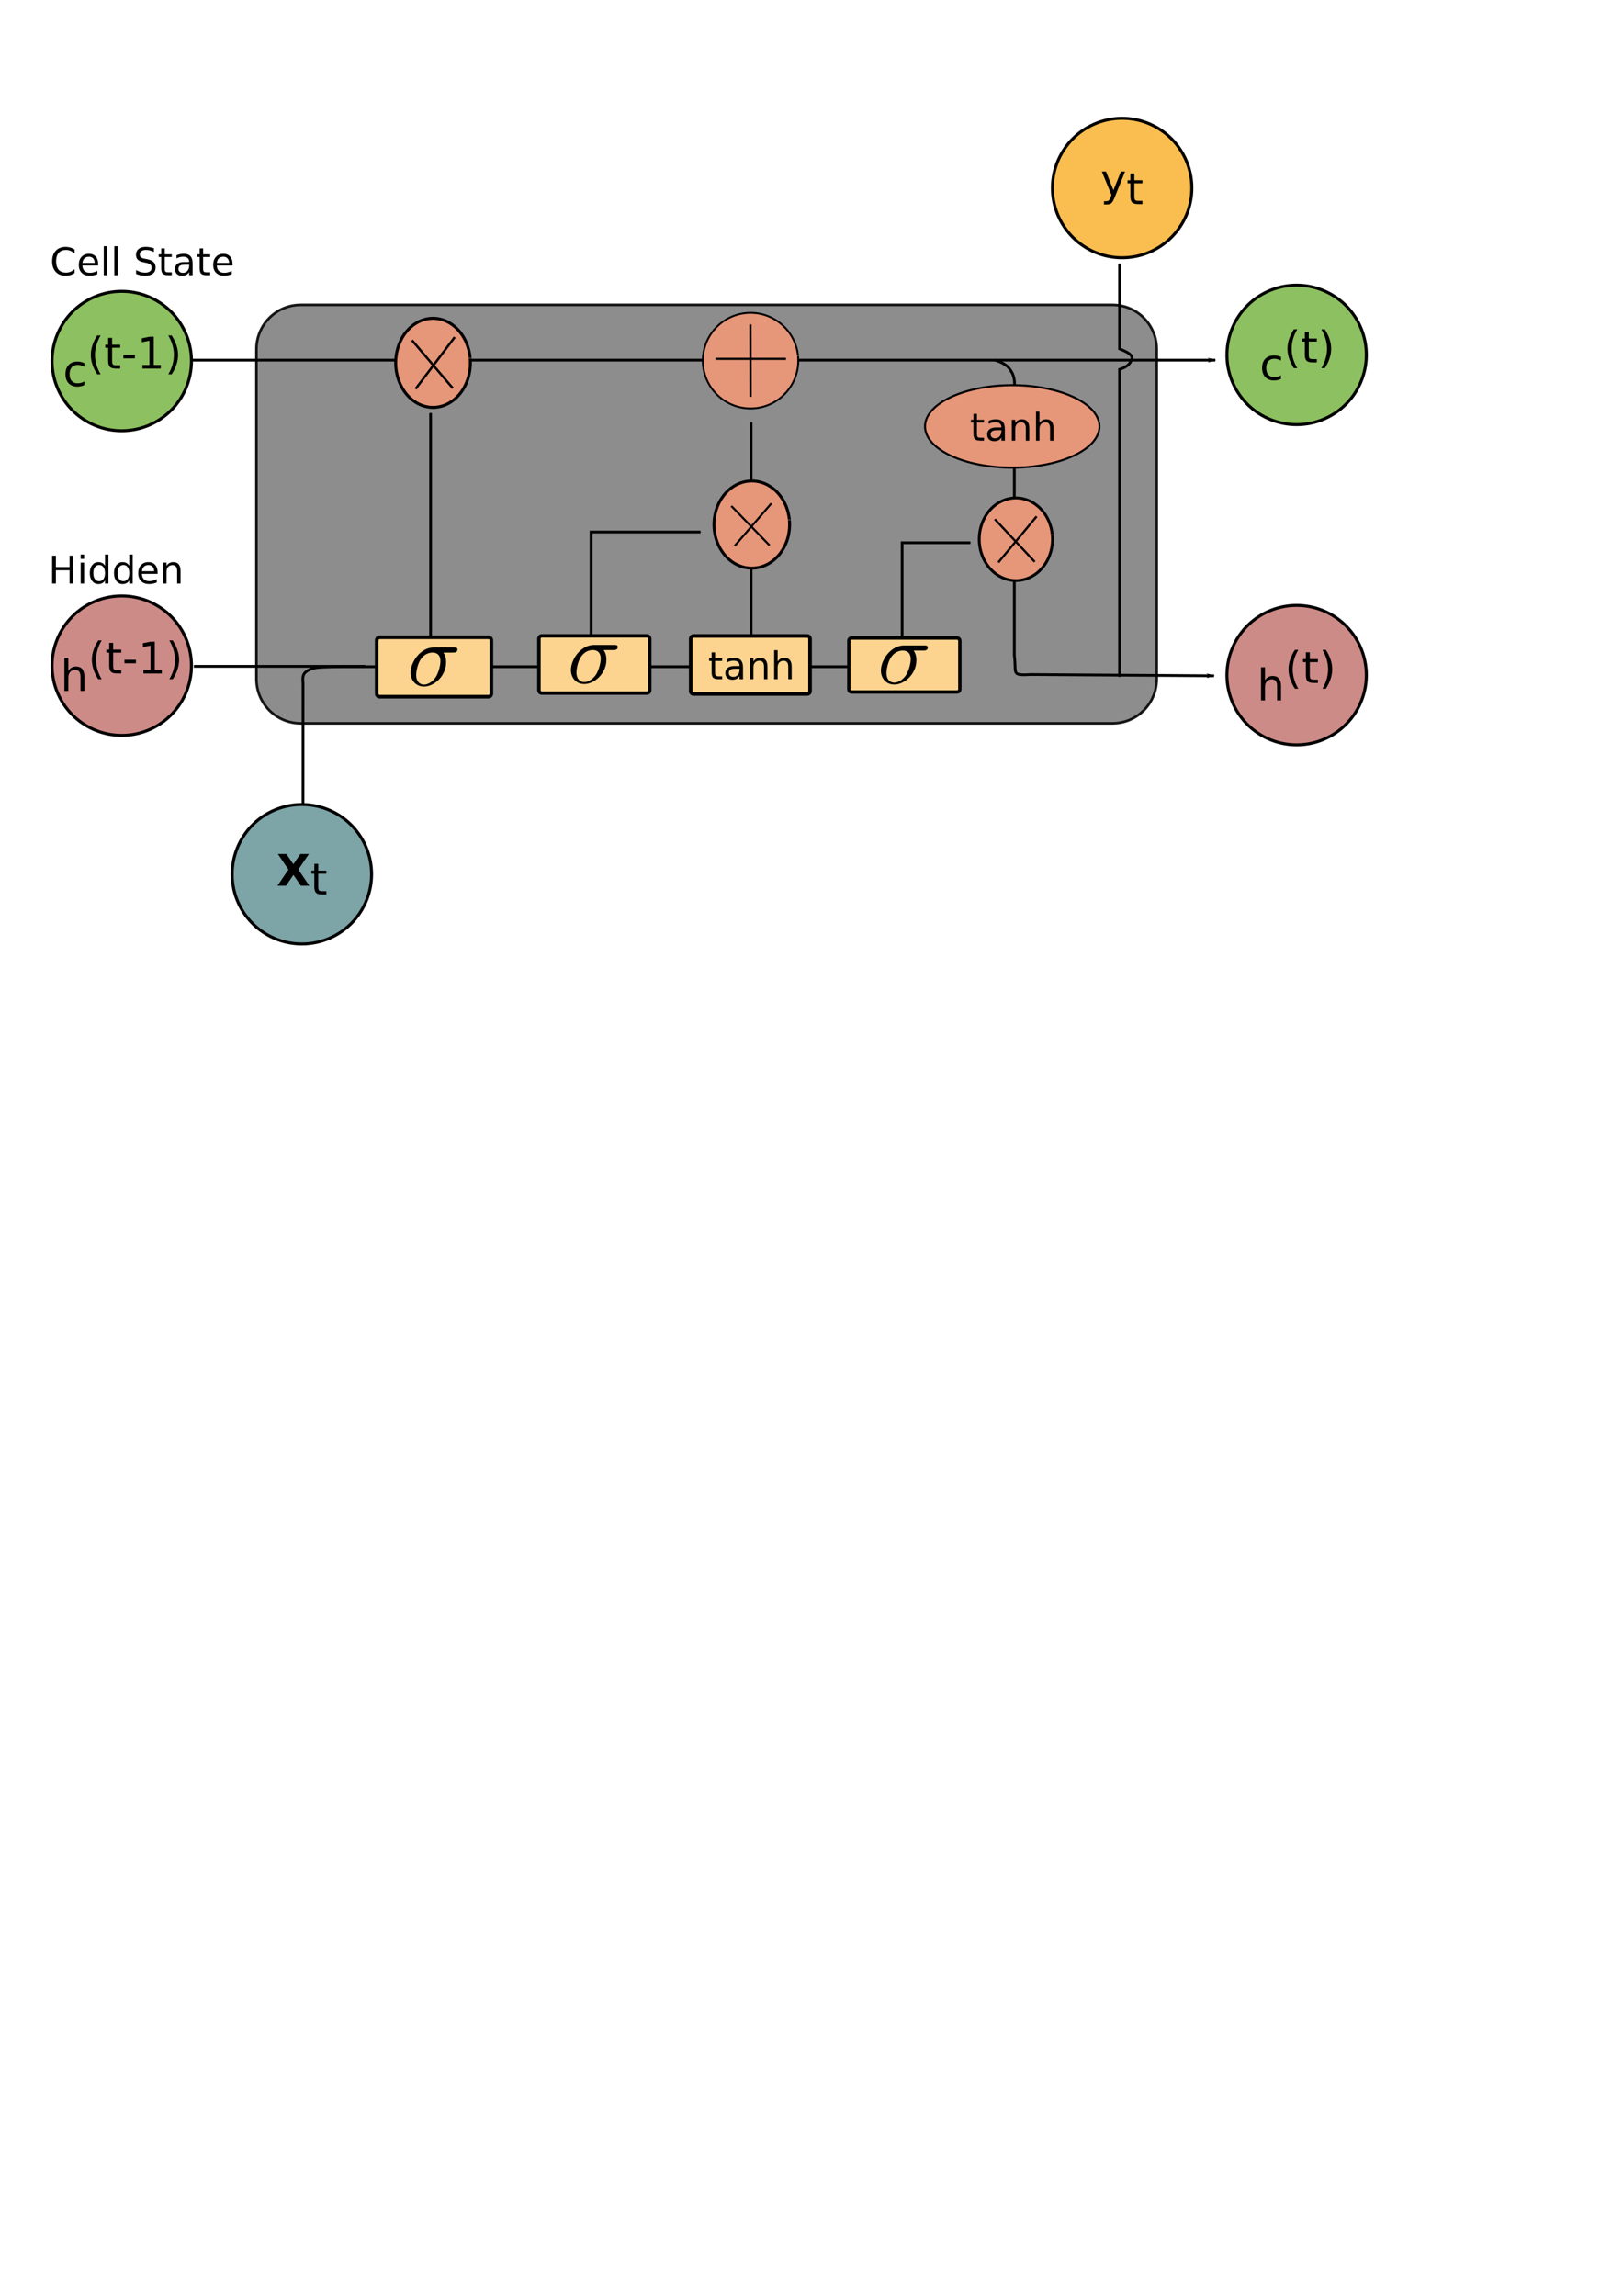 <?xml version="1.0" encoding="UTF-8" standalone="no"?>
<svg
   xmlns:ns1="http://www.iki.fi/pav/software/textext/"
   xmlns:dc="http://purl.org/dc/elements/1.1/"
   xmlns:cc="http://creativecommons.org/ns#"
   xmlns:rdf="http://www.w3.org/1999/02/22-rdf-syntax-ns#"
   xmlns:svg="http://www.w3.org/2000/svg"
   xmlns="http://www.w3.org/2000/svg"
   xmlns:sodipodi="http://sodipodi.sourceforge.net/DTD/sodipodi-0.dtd"
   xmlns:inkscape="http://www.inkscape.org/namespaces/inkscape"
   sodipodi:docname="lstm1.svg"
   inkscape:version="1.0 (1.0+r73+1)"
   id="svg5429"
   version="1.1"
   viewBox="0 0 210 297"
   height="297mm"
   width="210mm">
  <defs
     id="defs5423">
    <marker
       inkscape:isstock="true"
       style="overflow:visible;"
       id="marker6873"
       refX="0.0"
       refY="0.0"
       orient="auto"
       inkscape:stockid="Arrow1Lend">
      <path
         transform="scale(0.8) rotate(180) translate(12.5,0)"
         style="fill-rule:evenodd;stroke:#000000;stroke-width:1pt;stroke-opacity:1;fill:#000000;fill-opacity:1"
         d="M 0.0,0.0 L 5.0,-5.0 L -12.5,0.0 L 5.0,5.0 L 0.0,0.0 z "
         id="path6871" />
    </marker>
    <marker
       inkscape:stockid="Arrow1Lend"
       orient="auto"
       refY="0.0"
       refX="0.0"
       id="Arrow1Lend"
       style="overflow:visible;"
       inkscape:isstock="true"
       inkscape:collect="always">
      <path
         id="path6556"
         d="M 0.0,0.0 L 5.0,-5.0 L -12.5,0.0 L 5.0,5.0 L 0.0,0.0 z "
         style="fill-rule:evenodd;stroke:#000000;stroke-width:1pt;stroke-opacity:1;fill:#000000;fill-opacity:1"
         transform="scale(0.8) rotate(180) translate(12.5,0)" />
    </marker>
    <marker
       inkscape:stockid="Arrow1Mend"
       orient="auto"
       refY="0"
       refX="0"
       id="marker2999"
       style="overflow:visible"
       inkscape:isstock="true"
       inkscape:collect="always">
      <path
         id="path2675"
         d="M 0,0 5,-5 -12.5,0 5,5 Z"
         style="fill:#000000;fill-opacity:1;fill-rule:evenodd;stroke:#000000;stroke-width:1pt;stroke-opacity:1"
         transform="matrix(-0.4,0,0,-0.4,-4,0)" />
    </marker>
    <marker
       inkscape:collect="always"
       inkscape:stockid="Arrow1Mend"
       orient="auto"
       refY="0"
       refX="0"
       id="marker6249"
       style="overflow:visible"
       inkscape:isstock="true">
      <path
         id="path6247"
         d="M 0,0 5,-5 -12.5,0 5,5 Z"
         style="fill:#000000;fill-opacity:1;fill-rule:evenodd;stroke:#000000;stroke-width:1pt;stroke-opacity:1"
         transform="matrix(-0.4,0,0,-0.4,-4,0)" />
    </marker>
    <marker
       inkscape:stockid="Arrow1Mend"
       orient="auto"
       refY="0"
       refX="0"
       id="marker4423"
       style="overflow:visible"
       inkscape:isstock="true">
      <path
         id="path4421"
         d="M 0,0 5,-5 -12.5,0 5,5 Z"
         style="fill:#000000;fill-opacity:1;fill-rule:evenodd;stroke:#000000;stroke-width:1pt;stroke-opacity:1"
         transform="matrix(-0.4,0,0,-0.4,-4,0)" />
    </marker>
    <marker
       inkscape:isstock="true"
       style="overflow:visible"
       id="marker5755"
       refX="0"
       refY="0"
       orient="auto"
       inkscape:stockid="Arrow1Mend"
       inkscape:collect="always">
      <path
         transform="matrix(-0.4,0,0,-0.4,-4,0)"
         style="fill:#000000;fill-opacity:1;fill-rule:evenodd;stroke:#000000;stroke-width:1pt;stroke-opacity:1"
         d="M 0,0 5,-5 -12.5,0 5,5 Z"
         id="path5753" />
    </marker>
    <marker
       inkscape:isstock="true"
       style="overflow:visible"
       id="marker6249-3"
       refX="0"
       refY="0"
       orient="auto"
       inkscape:stockid="Arrow1Mend">
      <path
         transform="matrix(-0.4,0,0,-0.4,-4,0)"
         style="fill:#000000;fill-opacity:1;fill-rule:evenodd;stroke:#000000;stroke-width:1pt;stroke-opacity:1"
         d="M 0,0 5,-5 -12.5,0 5,5 Z"
         id="path6247-5" />
    </marker>
    <marker
       inkscape:stockid="Arrow1Mend"
       orient="auto"
       refY="0"
       refX="0"
       id="marker6569"
       style="overflow:visible"
       inkscape:isstock="true">
      <path
         id="path6567"
         d="M 0,0 5,-5 -12.5,0 5,5 Z"
         style="fill:#000000;fill-opacity:1;fill-rule:evenodd;stroke:#000000;stroke-width:1pt;stroke-opacity:1"
         transform="matrix(-0.4,0,0,-0.4,-4,0)" />
    </marker>
    <marker
       inkscape:isstock="true"
       style="overflow:visible"
       id="marker25984-3"
       refX="0"
       refY="0"
       orient="auto"
       inkscape:stockid="Arrow1Mend">
      <path
         transform="matrix(-0.4,0,0,-0.4,-4,0)"
         style="fill:#000000;fill-opacity:1;fill-rule:evenodd;stroke:#000000;stroke-width:1pt;stroke-opacity:1"
         d="M 0,0 5,-5 -12.5,0 5,5 Z"
         id="path25982-5" />
    </marker>
    <g
       id="id-3698862d-3ca3-42c5-a12e-9fc635153b04">
      <symbol
         id="id-7d02cf95-5e70-4379-bb67-da55391d9fa7"
         overflow="visible">
        <path
           id="id-05a50de3-9fed-4ae0-a620-45b4a260aed2"
           d=""
           style="stroke:none" />
      </symbol>
      <symbol
         id="id-f7bcbf70-4a02-41ce-b212-4ad4401a82a6"
         overflow="visible">
        <path
           id="id-698baf8d-4e3b-4f58-bee7-e646c668439f"
           d="m 5.156,-3.719 c 0.141,0 0.5,0 0.5,-0.344 0,-0.234 -0.219,-0.234 -0.391,-0.234 h -2.281 c -1.5,0 -2.609,1.641 -2.609,2.828 0,0.875 0.594,1.578 1.5,1.578 1.172,0 2.5,-1.203 2.5,-2.734 0,-0.172 0,-0.656 -0.312,-1.094 z M 1.891,-0.109 C 1.391,-0.109 1,-0.469 1,-1.188 c 0,-0.297 0.109,-1.109 0.469,-1.703 0.422,-0.688 1.016,-0.828 1.359,-0.828 0.828,0 0.906,0.656 0.906,0.969 0,0.469 -0.203,1.281 -0.531,1.797 -0.391,0.578 -0.938,0.844 -1.312,0.844 z m 0,0"
           style="stroke:none" />
      </symbol>
    </g>
  </defs>
  <sodipodi:namedview
     id="base"
     pagecolor="#ffffff"
     bordercolor="#666666"
     borderopacity="1.0"
     inkscape:pageopacity="0.0"
     inkscape:pageshadow="2"
     inkscape:zoom="0.7"
     inkscape:cx="298.95749"
     inkscape:cy="277.92927"
     inkscape:document-units="mm"
     inkscape:current-layer="layer1"
     inkscape:document-rotation="0"
     showgrid="true"
     inkscape:snap-global="false"
     inkscape:window-width="1600"
     inkscape:window-height="850"
     inkscape:window-x="0"
     inkscape:window-y="0"
     inkscape:window-maximized="1">
    <inkscape:grid
       type="xygrid"
       id="grid6524" />
  </sodipodi:namedview>
  <g
     inkscape:label="Layer 1"
     inkscape:groupmode="layer"
     id="layer1">
    <path
       d="m 176.79,87.338 a 9.018,9.018 0 0 1 -9.018,9.018 9.018,9.018 0 0 1 -9.018,-9.018 9.018,9.018 0 0 1 9.018,-9.018 9.018,9.018 0 0 1 9.018,9.018"
       style="fill:#cd8b87;fill-opacity:1;stroke:#000000;stroke-width:0.388;stop-color:#000000"
       id="path14703-15" />
    <path
       d="m 24.771,86.115 a 9.018,9.018 0 0 1 -9.018,9.018 9.018,9.018 0 0 1 -9.018,-9.018 9.018,9.018 0 0 1 9.018,-9.018 9.018,9.018 0 0 1 9.018,9.018"
       style="fill:#cd8b87;fill-opacity:1;stroke:#000000;stroke-width:0.388;stop-color:#000000"
       id="path14703-8" />
    <path
       d="m 154.21,24.323 a 9.018,9.018 0 0 1 -9.018,9.018 9.018,9.018 0 0 1 -9.018,-9.018 9.018,9.018 0 0 1 9.018,-9.018 9.018,9.018 0 0 1 9.018,9.018"
       style="fill:#fabe50;fill-opacity:1;stroke:#000000;stroke-width:0.388;stop-color:#000000"
       id="path14703-6" />
    <path
       d="m 176.79,45.911 a 9.018,9.018 0 0 1 -9.018,9.018 9.018,9.018 0 0 1 -9.018,-9.018 9.018,9.018 0 0 1 9.018,-9.018 9.018,9.018 0 0 1 9.018,9.018"
       style="fill:#8dc060;fill-opacity:1;stroke:#000000;stroke-width:0.388;stop-color:#000000"
       id="path14703-1" />
    <path
       d="m 24.771,46.706 a 9.018,9.018 0 0 1 -9.018,9.018 9.018,9.018 0 0 1 -9.018,-9.018 9.018,9.018 0 0 1 9.018,-9.018 9.018,9.018 0 0 1 9.018,9.018"
       style="fill:#8dc060;fill-opacity:1;stroke:#000000;stroke-width:0.388;stop-color:#000000"
       id="path14703-5" />
    <path
       d="m 48.078,113.096 a 9.018,9.018 0 0 1 -9.018,9.018 9.018,9.018 0 0 1 -9.018,-9.018 9.018,9.018 0 0 1 9.018,-9.018 9.018,9.018 0 0 1 9.018,9.018 z"
       style="fill:#7da4a7;fill-opacity:1;stroke:#000000;stroke-width:0.388;stop-color:#000000"
       id="path14703" />
    <path
       d="M 38.921,39.442 H 143.928 c 3.182,0 5.744,2.562 5.744,5.744 v 42.65 c 0,3.182 -2.562,5.744 -5.744,5.744 H 38.921 c -3.182,0 -5.744,-2.562 -5.744,-5.744 V 45.186 c 0,-3.182 2.562,-5.744 5.744,-5.744 z"
       style="fill:#808080;fill-rule:evenodd;stroke:#000000;stroke-width:0.334;stroke-miterlimit:4;stroke-dasharray:none;stop-color:#000000;opacity:0.894"
       id="rect19284" />
    <path
       sodipodi:nodetypes="cccccc"
       id="path2656"
       d="m 39.203,103.969 0.006,-15.318 c 0.018,-0.604 -0.23,-1.315 0.448,-1.794 0.81,-0.501 1.035,-0.589 4.788,-0.608 h 58.065 21.322"
       style="fill:none;stroke:#000000;stroke-width:0.353;stroke-linecap:butt;stroke-linejoin:miter;stroke-miterlimit:4;stroke-dasharray:none;stroke-opacity:1" />
    <path
       id="path2662"
       d="M 25.082,86.202 H 47.27"
       style="fill:none;stroke:#000000;stroke-width:0.353;stroke-linecap:butt;stroke-linejoin:miter;stroke-miterlimit:4;stroke-dasharray:none;stroke-opacity:1" />
    <path
       id="path2664"
       d="M 55.716,82.359 V 53.444"
       style="fill:none;stroke:#000000;stroke-width:0.353;stroke-linecap:butt;stroke-linejoin:miter;stroke-miterlimit:4;stroke-dasharray:none;stroke-opacity:1;marker-end:url(#marker2999)" />
    <path
       id="path3049"
       d="M 24.901,46.589 H 157.249"
       style="fill:none;stroke:#000000;stroke-width:0.353;stroke-linecap:butt;stroke-linejoin:miter;stroke-miterlimit:4;stroke-dasharray:none;stroke-opacity:1;marker-end:url(#Arrow1Lend)"
       sodipodi:nodetypes="cc" />
    <path
       sodipodi:nodetypes="ccc"
       id="path4167"
       d="M 76.477,84.327 V 68.827 h 14.158"
       style="fill:none;stroke:#000000;stroke-width:0.353;stroke-linecap:butt;stroke-linejoin:miter;stroke-miterlimit:4;stroke-dasharray:none;stroke-opacity:1;marker-end:url(#marker6249)" />
    <path
       style="fill:none;stroke:#000000;stroke-width:0.353;stroke-linecap:butt;stroke-linejoin:miter;stroke-miterlimit:4;stroke-dasharray:none;stroke-opacity:1;marker-end:url(#marker4423)"
       d="M 97.188,87.72 V 54.641"
       id="path4167-3" />
    <path
       sodipodi:nodetypes="cacccc"
       id="path4711"
       d="m 128.729,46.569 c 0.768,0.259 1.471,0.564 1.912,1.163 0.499,0.679 0.708,1.332 0.603,2.45 v 34.592 c 0.312,2.422 -0.509,2.627 2.199,2.489 l 23.632,0.163"
       style="fill:none;stroke:#000000;stroke-width:0.353;stroke-linecap:butt;stroke-linejoin:miter;stroke-miterlimit:4;stroke-dasharray:none;stroke-opacity:1;marker-end:url(#marker6873)" />
    <path
       sodipodi:nodetypes="ccccc"
       id="path5668"
       d="M 144.861,87.569 V 47.785 c 1.207,-0.401 1.354,-0.835 1.577,-1.257 0.245,-0.659 -0.759,-1.057 -1.577,-1.401 V 34.122"
       style="fill:none;stroke:#000000;stroke-width:0.353;stroke-linecap:butt;stroke-linejoin:miter;stroke-opacity:1;marker-end:url(#marker5755);stroke-miterlimit:4;stroke-dasharray:none" />
    <path
       d="m 136.157,69.217 a 4.739,5.345 0 0 1 -4.22,5.86 4.739,5.345 0 0 1 -5.205,-4.746 4.739,5.345 0 0 1 4.195,-5.883 4.739,5.345 0 0 1 5.226,4.718"
       style="font-variation-settings:normal;vector-effect:none;fill:#e69679;fill-opacity:1;fill-rule:evenodd;stroke:#000000;stroke-width:0.365;stroke-linecap:butt;stroke-linejoin:miter;stroke-miterlimit:4;stroke-dasharray:none;stroke-dashoffset:0;stroke-opacity:1;stop-color:#000000"
       id="path4188" />
    <g
       style="fill:#e69679;fill-opacity:1;stroke-width:0.085;stroke-miterlimit:4;stroke-dasharray:none"
       transform="matrix(3.461,0,0,3.153,-265.483,-128.942)"
       id="g5705-0">
      <path
         sodipodi:nodetypes="cc"
         id="path5699-6"
         d="m 113.901,62.199 1.488,1.746"
         style="fill:#e69679;fill-opacity:1;stroke:#000000;stroke-width:0.085;stroke-linecap:butt;stroke-linejoin:miter;stroke-miterlimit:4;stroke-dasharray:none;stroke-opacity:1" />
      <path
         sodipodi:nodetypes="cc"
         id="path5701-0"
         d="m 115.461,62.083 -1.431,1.888"
         style="fill:#e69679;fill-opacity:1;stroke:#000000;stroke-width:0.085;stroke-linecap:butt;stroke-linejoin:miter;stroke-miterlimit:4;stroke-dasharray:none;stroke-opacity:1" />
    </g>
    <path
       d="m 103.255,46.025 a 6.176,6.183 0 0 1 -5.5,6.779 6.176,6.183 0 0 1 -6.784,-5.491 6.176,6.183 0 0 1 5.468,-6.806 6.176,6.183 0 0 1 6.811,5.458"
       style="font-variation-settings:normal;vector-effect:none;fill:#e69679;fill-opacity:1;fill-rule:evenodd;stroke:#000000;stroke-width:0.24;stroke-linecap:butt;stroke-linejoin:miter;stroke-miterlimit:4;stroke-dasharray:none;stroke-dashoffset:0;stroke-opacity:1;stop-color:#000000"
       id="path4188-9" />
    <g
       style="fill:#e69679;fill-opacity:1;stroke-width:0.073;stroke-miterlimit:4;stroke-dasharray:none"
       transform="matrix(3.849,0,0,3.904,-437.664,-200.447)"
       id="g6357">
      <path
         sodipodi:nodetypes="cc"
         id="path5699-1"
         d="m 138.935,62.092 0.007,2.402"
         style="fill:#e69679;fill-opacity:1;stroke:#000000;stroke-width:0.073;stroke-linecap:butt;stroke-linejoin:miter;stroke-miterlimit:4;stroke-dasharray:none;stroke-opacity:1" />
      <path
         sodipodi:nodetypes="cc"
         id="path5701-5"
         d="m 140.13,63.235 -2.369,-0.001"
         style="fill:#e69679;fill-opacity:1;stroke:#000000;stroke-width:0.073;stroke-linecap:butt;stroke-linejoin:miter;stroke-miterlimit:4;stroke-dasharray:none;stroke-opacity:1" />
    </g>
    <path
       d="m 89.751,82.27 h 14.686 c 0.209,0 0.377,0.168 0.377,0.377 v 6.752 c 0,0.209 -0.168,0.377 -0.377,0.377 H 89.751 c -0.209,0 -0.377,-0.168 -0.377,-0.377 v -6.752 c 0,-0.209 0.168,-0.377 0.377,-0.377 z"
       style="font-variation-settings:normal;vector-effect:none;fill:#fdd48f;fill-opacity:1;fill-rule:evenodd;stroke:#000000;stroke-width:0.467;stroke-linecap:butt;stroke-linejoin:miter;stroke-miterlimit:4;stroke-dasharray:none;stroke-dashoffset:0;stroke-opacity:1;stop-color:#000000"
       id="rect5670-1" />
    <path
       d="m 110.181,82.539 h 13.661 c 0.194,0 0.351,0.157 0.351,0.351 v 6.279 c 0,0.194 -0.157,0.351 -0.351,0.351 h -13.661 c -0.194,0 -0.351,-0.157 -0.351,-0.351 v -6.279 c 0,-0.194 0.157,-0.351 0.351,-0.351 z"
       style="font-variation-settings:normal;vector-effect:none;fill:#fdd48f;fill-opacity:1;fill-rule:evenodd;stroke:#000000;stroke-width:0.435;stroke-linecap:butt;stroke-linejoin:miter;stroke-miterlimit:4;stroke-dasharray:none;stroke-dashoffset:0;stroke-opacity:1;stop-color:#000000"
       id="rect5670-7" />
    <path
       d="m 49.13,82.448 h 14.064 c 0.214,0 0.386,0.172 0.386,0.386 v 6.911 c 0,0.214 -0.172,0.386 -0.386,0.386 H 49.13 c -0.214,0 -0.386,-0.172 -0.386,-0.386 v -6.911 c 0,-0.214 0.172,-0.386 0.386,-0.386 z"
       style="font-variation-settings:normal;vector-effect:none;fill:#fdd48f;fill-opacity:1;fill-rule:evenodd;stroke:#000000;stroke-width:0.463;stroke-linecap:butt;stroke-linejoin:miter;stroke-miterlimit:4;stroke-dasharray:none;stroke-dashoffset:0;stroke-opacity:1;stop-color:#000000"
       id="rect5670" />
    <path
       d="m 70.106,82.259 h 13.592 c 0.206,0 0.372,0.166 0.372,0.372 v 6.661 c 0,0.206 -0.166,0.372 -0.372,0.372 H 70.106 c -0.206,0 -0.372,-0.166 -0.372,-0.372 v -6.661 c 0,-0.206 0.166,-0.372 0.372,-0.372 z"
       style="font-variation-settings:normal;vector-effect:none;fill:#fdd48f;fill-opacity:1;fill-rule:evenodd;stroke:#000000;stroke-width:0.447;stroke-linecap:butt;stroke-linejoin:miter;stroke-miterlimit:4;stroke-dasharray:none;stroke-dashoffset:0;stroke-opacity:1;stop-color:#000000"
       id="rect5670-9" />
    <path
       d="m 142.198,54.622 a 11.283,5.336 0 0 1 -10.049,5.851 11.283,5.336 0 0 1 -12.394,-4.739 11.283,5.336 0 0 1 9.989,-5.873 11.283,5.336 0 0 1 12.442,4.71"
       style="font-variation-settings:normal;vector-effect:none;fill:#e69679;fill-opacity:1;fill-rule:evenodd;stroke:#000000;stroke-width:0.261;stroke-linecap:butt;stroke-linejoin:miter;stroke-miterlimit:4;stroke-dasharray:none;stroke-dashoffset:0;stroke-opacity:1;stop-color:#000000"
       id="path4926" />
    <path
       d="m 60.836,46.354 a 4.829,5.761 0 0 1 -4.301,6.316 4.829,5.761 0 0 1 -5.305,-5.116 4.829,5.761 0 0 1 4.275,-6.341 4.829,5.761 0 0 1 5.325,5.085"
       style="font-variation-settings:normal;vector-effect:none;fill:#e69679;fill-opacity:1;fill-rule:evenodd;stroke:#000000;stroke-width:0.382;stroke-linecap:butt;stroke-linejoin:miter;stroke-miterlimit:4;stroke-dasharray:none;stroke-dashoffset:0;stroke-opacity:1;stop-color:#000000"
       id="path4188-0" />
    <g
       id="g5705-0-7"
       transform="matrix(3.544,0,0,3.549,-350.352,-176.721)"
       style="fill:#e69679;fill-opacity:1;stroke-width:0.085;stroke-miterlimit:4;stroke-dasharray:none">
      <path
         style="fill:#e69679;fill-opacity:1;stroke:#000000;stroke-width:0.085;stroke-linecap:butt;stroke-linejoin:miter;stroke-miterlimit:4;stroke-dasharray:none;stroke-opacity:1"
         d="m 113.901,62.199 1.488,1.746"
         id="path5699-6-7"
         sodipodi:nodetypes="cc" />
      <path
         style="fill:#e69679;fill-opacity:1;stroke:#000000;stroke-width:0.085;stroke-linecap:butt;stroke-linejoin:miter;stroke-miterlimit:4;stroke-dasharray:none;stroke-opacity:1"
         d="m 115.461,62.083 -1.431,1.888"
         id="path5701-0-2"
         sodipodi:nodetypes="cc" />
    </g>
    <path
       d="m 102.141,67.29 a 4.89,5.639 0 0 1 -4.355,6.182 4.89,5.639 0 0 1 -5.372,-5.007 4.89,5.639 0 0 1 4.329,-6.207 4.89,5.639 0 0 1 5.392,4.977"
       style="font-variation-settings:normal;vector-effect:none;fill:#e69679;fill-opacity:1;fill-rule:evenodd;stroke:#000000;stroke-width:0.38;stroke-linecap:butt;stroke-linejoin:miter;stroke-miterlimit:4;stroke-dasharray:none;stroke-dashoffset:0;stroke-opacity:1;stop-color:#000000"
       id="path4188-3" />
    <g
       id="g5705-0-8"
       transform="matrix(3.317,0,0,2.914,-283.179,-115.787)"
       style="fill:#e69679;fill-opacity:1;stroke-width:0.085;stroke-miterlimit:4;stroke-dasharray:none">
      <path
         style="fill:#e69679;fill-opacity:1;stroke:#000000;stroke-width:0.085;stroke-linecap:butt;stroke-linejoin:miter;stroke-miterlimit:4;stroke-dasharray:none;stroke-opacity:1"
         d="m 113.901,62.199 1.488,1.746"
         id="path5699-6-6"
         sodipodi:nodetypes="cc" />
      <path
         style="fill:#e69679;fill-opacity:1;stroke:#000000;stroke-width:0.085;stroke-linecap:butt;stroke-linejoin:miter;stroke-miterlimit:4;stroke-dasharray:none;stroke-opacity:1"
         d="m 115.461,62.083 -1.431,1.888"
         id="path5701-0-6"
         sodipodi:nodetypes="cc" />
    </g>
    <path
       style="fill:none;stroke:#000000;stroke-width:0.353;stroke-linecap:butt;stroke-linejoin:miter;stroke-miterlimit:4;stroke-dasharray:none;stroke-opacity:1;marker-end:url(#marker6249-3)"
       d="M 116.727,82.471 V 70.212 h 8.82"
       id="path4167-2"
       sodipodi:nodetypes="ccc" />
    <g
       style="font-size:5.644px;line-height:1.25;font-family:sans-serif;-inkscape-font-specification:sans-serif;stroke-width:0.265"
       id="text13488"
       aria-label="h(t-1)">
      <path
         id="path14991"
         style="font-size:5.644px;stroke-width:0.265"
         d="m 10.918,87.522 v 1.863 h -0.507 v -1.847 q 0,-0.438 -0.171,-0.656 -0.171,-0.218 -0.513,-0.218 -0.411,0 -0.648,0.262 -0.237,0.262 -0.237,0.714 v 1.745 H 8.333 v -4.288 h 0.51 v 1.681 q 0.182,-0.278 0.427,-0.416 0.248,-0.138 0.571,-0.138 0.532,0 0.805,0.331 0.273,0.328 0.273,0.967 z" />
      <path
         id="path14993"
         style="font-size:5.644px;baseline-shift:super"
         d="m 13.153,82.845 q -0.369,0.634 -0.548,1.254 -0.179,0.62 -0.179,1.257 0,0.637 0.179,1.262 0.182,0.623 0.548,1.254 H 12.712 q -0.413,-0.648 -0.62,-1.273 -0.204,-0.626 -0.204,-1.243 0,-0.615 0.204,-1.237 0.204,-0.623 0.62,-1.273 z" />
      <path
         id="path14995"
         style="font-size:5.644px;baseline-shift:super"
         d="m 14.642,83.164 v 0.876 h 1.045 v 0.394 h -1.045 v 1.676 q 0,0.378 0.102,0.485 0.105,0.107 0.422,0.107 h 0.521 v 0.424 h -0.521 q -0.587,0 -0.81,-0.218 -0.223,-0.22 -0.223,-0.799 v -1.676 h -0.372 v -0.394 h 0.372 v -0.876 z" />
      <path
         id="path14997"
         style="font-size:5.644px;baseline-shift:super"
         d="m 16.1,85.355 h 1.486 v 0.452 h -1.486 z" />
      <path
         id="path14999"
         style="font-size:5.644px;baseline-shift:super"
         d="m 18.564,86.659 h 0.91 v -3.139 l -0.989,0.198 v -0.507 l 0.984,-0.198 h 0.557 v 3.646 h 0.91 v 0.469 h -2.37 z" />
      <path
         id="path15001"
         style="font-size:5.644px;baseline-shift:super"
         d="m 21.909,82.845 h 0.441 q 0.413,0.65 0.617,1.273 0.207,0.623 0.207,1.237 0,0.617 -0.207,1.243 -0.204,0.626 -0.617,1.273 H 21.909 q 0.367,-0.631 0.546,-1.254 0.182,-0.626 0.182,-1.262 0,-0.637 -0.182,-1.257 -0.179,-0.62 -0.546,-1.254 z" />
    </g>
    <g
       style="font-size:5.644px;line-height:1.25;font-family:sans-serif;-inkscape-font-specification:sans-serif;stroke-width:0.265"
       id="text13496"
       aria-label="c(t-1)">
      <path
         id="path15004"
         style="font-size:5.644px;stroke-width:0.265"
         d="M 10.911,46.969 V 47.443 q -0.215,-0.119 -0.433,-0.176 -0.215,-0.061 -0.435,-0.061 -0.493,0 -0.766,0.314 -0.273,0.311 -0.273,0.876 0,0.565 0.273,0.879 0.273,0.311 0.766,0.311 0.22,0 0.435,-0.058 0.218,-0.061 0.433,-0.179 v 0.469 q -0.212,0.099 -0.441,0.149 -0.226,0.05 -0.482,0.05 -0.697,0 -1.108,-0.438 -0.411,-0.438 -0.411,-1.182 0,-0.755 0.413,-1.188 0.416,-0.433 1.138,-0.433 0.234,0 0.458,0.05 0.223,0.047 0.433,0.143 z" />
      <path
         id="path15006"
         style="font-size:5.644px;baseline-shift:super"
         d="m 13.017,43.396 q -0.369,0.634 -0.548,1.254 -0.179,0.62 -0.179,1.257 0,0.637 0.179,1.262 0.182,0.623 0.548,1.254 h -0.441 q -0.413,-0.648 -0.62,-1.273 -0.204,-0.626 -0.204,-1.243 0,-0.615 0.204,-1.237 0.204,-0.623 0.62,-1.273 z" />
      <path
         id="path15008"
         style="font-size:5.644px;baseline-shift:super"
         d="m 14.505,43.716 v 0.876 h 1.045 v 0.394 h -1.045 v 1.676 q 0,0.378 0.102,0.485 0.105,0.107 0.422,0.107 h 0.521 v 0.424 H 15.029 q -0.587,0 -0.81,-0.218 -0.223,-0.22 -0.223,-0.799 v -1.676 h -0.372 v -0.394 h 0.372 v -0.876 z" />
      <path
         id="path15010"
         style="font-size:5.644px;baseline-shift:super"
         d="m 15.963,45.907 h 1.486 v 0.452 H 15.963 Z" />
      <path
         id="path15012"
         style="font-size:5.644px;baseline-shift:super"
         d="m 18.427,47.211 h 0.91 V 44.071 l -0.989,0.198 V 43.763 l 0.984,-0.198 h 0.557 v 3.646 h 0.91 v 0.469 h -2.37 z" />
      <path
         id="path15014"
         style="font-size:5.644px;baseline-shift:super"
         d="m 21.773,43.396 h 0.441 q 0.413,0.65 0.617,1.273 0.207,0.623 0.207,1.237 0,0.617 -0.207,1.243 -0.204,0.626 -0.617,1.273 h -0.441 q 0.367,-0.631 0.546,-1.254 0.182,-0.626 0.182,-1.262 0,-0.637 -0.182,-1.257 -0.179,-0.62 -0.546,-1.254 z" />
    </g>
    <g
       style="font-size:5.644px;line-height:1.25;font-family:sans-serif;-inkscape-font-specification:sans-serif;stroke-width:0.265"
       id="text13502"
       aria-label="yt">
      <path
         id="path15017"
         style="font-size:5.644px;stroke-width:0.265"
         d="m 144.215,25.566 q -0.215,0.551 -0.419,0.719 -0.204,0.168 -0.546,0.168 h -0.405 v -0.424 h 0.298 q 0.209,0 0.325,-0.099 0.116,-0.099 0.256,-0.469 l 0.091,-0.232 -1.248,-3.037 h 0.537 l 0.965,2.414 0.965,-2.414 h 0.537 z" />
      <path
         id="path15019"
         style="font-size:5.644px;baseline-shift:sub"
         d="m 146.773,22.445 v 0.876 h 1.045 v 0.394 h -1.045 v 1.676 q 0,0.378 0.102,0.485 0.105,0.107 0.422,0.107 h 0.521 v 0.424 h -0.521 q -0.587,0 -0.81,-0.218 -0.223,-0.22 -0.223,-0.799 v -1.676 h -0.372 v -0.394 h 0.372 v -0.876 z" />
    </g>
    <g
       transform="translate(1.009)"
       style="font-size:5.644px;line-height:1.25;font-family:sans-serif;-inkscape-font-specification:sans-serif;stroke-width:0.265"
       id="text13496-8"
       aria-label="c(t)">
      <path
         id="path15022"
         style="font-size:5.644px;stroke-width:0.265"
         d="m 164.738,46.173 v 0.474 q -0.215,-0.119 -0.433,-0.176 -0.215,-0.061 -0.435,-0.061 -0.493,0 -0.766,0.314 -0.273,0.311 -0.273,0.876 0,0.565 0.273,0.879 0.273,0.311 0.766,0.311 0.22,0 0.435,-0.058 0.218,-0.061 0.433,-0.179 v 0.469 q -0.212,0.099 -0.441,0.149 -0.226,0.05 -0.482,0.05 -0.697,0 -1.108,-0.438 -0.411,-0.438 -0.411,-1.182 0,-0.755 0.413,-1.188 0.416,-0.433 1.138,-0.433 0.234,0 0.458,0.05 0.223,0.047 0.433,0.143 z" />
      <path
         id="path15024"
         style="font-size:5.644px;baseline-shift:super;stroke-width:0.265"
         d="m 166.844,42.601 q -0.369,0.634 -0.548,1.254 -0.179,0.62 -0.179,1.257 0,0.637 0.179,1.262 0.182,0.623 0.548,1.254 h -0.441 q -0.413,-0.648 -0.62,-1.273 -0.204,-0.626 -0.204,-1.243 0,-0.615 0.204,-1.237 0.204,-0.623 0.62,-1.273 z" />
      <path
         id="path15026"
         style="font-size:5.644px;baseline-shift:super;stroke-width:0.265"
         d="m 168.332,42.921 v 0.876 h 1.045 v 0.394 h -1.045 V 45.867 q 0,0.378 0.102,0.485 0.105,0.107 0.422,0.107 h 0.521 v 0.424 h -0.521 q -0.587,0 -0.81,-0.218 -0.223,-0.22 -0.223,-0.799 v -1.676 h -0.372 v -0.394 h 0.372 v -0.876 z" />
      <path
         id="path15028"
         style="font-size:5.644px;baseline-shift:super;stroke-width:0.265"
         d="m 169.966,42.601 h 0.441 q 0.413,0.65 0.617,1.273 0.207,0.623 0.207,1.237 0,0.617 -0.207,1.243 -0.204,0.626 -0.617,1.273 h -0.441 q 0.367,-0.631 0.546,-1.254 0.182,-0.626 0.182,-1.262 0,-0.637 -0.182,-1.257 -0.179,-0.62 -0.546,-1.254 z" />
    </g>
    <g
       transform="translate(1.009)"
       style="font-size:5.644px;line-height:1.25;font-family:sans-serif;-inkscape-font-specification:sans-serif;stroke-width:0.265"
       id="text13488-9"
       aria-label="h(t)">
      <path
         id="path15031"
         style="font-size:5.644px;stroke-width:0.265"
         d="m 164.745,88.745 v 1.863 h -0.507 v -1.847 q 0,-0.438 -0.171,-0.656 -0.171,-0.218 -0.513,-0.218 -0.411,0 -0.648,0.262 -0.237,0.262 -0.237,0.714 v 1.745 h -0.51 v -4.288 h 0.51 v 1.681 q 0.182,-0.278 0.427,-0.416 0.248,-0.138 0.571,-0.138 0.532,0 0.805,0.331 0.273,0.328 0.273,0.967 z" />
      <path
         id="path15033"
         style="font-size:5.644px;baseline-shift:super;stroke-width:0.265"
         d="m 166.98,84.068 q -0.369,0.634 -0.548,1.254 -0.179,0.62 -0.179,1.257 0,0.637 0.179,1.262 0.182,0.623 0.548,1.254 h -0.441 q -0.413,-0.648 -0.62,-1.273 -0.204,-0.626 -0.204,-1.243 0,-0.615 0.204,-1.237 0.204,-0.623 0.62,-1.273 z" />
      <path
         id="path15035"
         style="font-size:5.644px;baseline-shift:super;stroke-width:0.265"
         d="m 168.469,84.387 v 0.876 h 1.045 v 0.394 h -1.045 v 1.676 q 0,0.378 0.102,0.485 0.105,0.107 0.422,0.107 h 0.521 v 0.424 h -0.521 q -0.587,0 -0.81,-0.218 -0.223,-0.22 -0.223,-0.799 v -1.676 h -0.372 V 85.264 h 0.372 v -0.876 z" />
      <path
         id="path15037"
         style="font-size:5.644px;baseline-shift:super;stroke-width:0.265"
         d="m 170.103,84.068 h 0.441 q 0.413,0.65 0.617,1.273 0.207,0.623 0.207,1.237 0,0.617 -0.207,1.243 -0.204,0.626 -0.617,1.273 h -0.441 q 0.367,-0.631 0.546,-1.254 0.182,-0.626 0.182,-1.262 0,-0.637 -0.182,-1.257 -0.179,-0.62 -0.546,-1.254 z" />
    </g>
    <g
       transform="matrix(1.148,0,0,1.148,113.98,83.501)"
       ns1:version="1.1.0"
       ns1:texconverter="pdflatex"
       ns1:pdfconverter="inkscape"
       ns1:text="$\\sigma$"
       ns1:preamble="/home/kaladin/.config/inkscape/extensions/textext/default_packages.tex"
       ns1:scale="0.9999999999999999"
       ns1:alignment="middle center"
       ns1:inkscapeversion="1.0"
       ns1:jacobian_sqrt="0.352778"
       id="g14355">
      <defs
         id="id-c97662f6-ce57-4fef-a48e-6207052614d8">
        <g
           id="id-6c993c40-2b16-4e1d-b18e-8af0fd9942f3">
          <symbol
             id="id-cbb0529d-0976-453b-b9f1-062b42cc3d03"
             overflow="visible">
            <path
               id="id-b0a7945a-ddaf-4d52-9c8b-ee15226c3c90"
               d=""
               style="stroke:none" />
          </symbol>
          <symbol
             id="id-6ad48530-2fff-4cc9-9038-b07be0903fbc"
             overflow="visible">
            <path
               id="id-57715589-9df8-4335-8522-8059c964ec88"
               d="m 5.156,-3.719 c 0.141,0 0.5,0 0.5,-0.344 0,-0.234 -0.219,-0.234 -0.391,-0.234 h -2.281 c -1.5,0 -2.609,1.641 -2.609,2.828 0,0.875 0.594,1.578 1.5,1.578 1.172,0 2.5,-1.203 2.5,-2.734 0,-0.172 0,-0.656 -0.312,-1.094 z M 1.891,-0.109 C 1.391,-0.109 1,-0.469 1,-1.188 c 0,-0.297 0.109,-1.109 0.469,-1.703 0.422,-0.688 1.016,-0.828 1.359,-0.828 0.828,0 0.906,0.656 0.906,0.969 0,0.469 -0.203,1.281 -0.531,1.797 -0.391,0.578 -0.938,0.844 -1.312,0.844 z m 0,0"
               style="stroke:none" />
          </symbol>
        </g>
      </defs>
      <g
         transform="translate(-149.087,-130.468)"
         id="id-a73d8e15-4ef3-40b9-b817-15ebf77d80fe">
        <g
           id="id-ceed82a7-e8df-44f2-b9ba-52657feb1e94"
           style="fill:#000000;fill-opacity:1">
          <g
             transform="translate(148.712,134.765)"
             id="g14351">
            <path
               id="id-19c7fb11-a033-4e08-b948-02ad25abb6a6"
               d="m 5.156,-3.719 c 0.141,0 0.5,0 0.5,-0.344 0,-0.234 -0.219,-0.234 -0.391,-0.234 h -2.281 c -1.5,0 -2.609,1.641 -2.609,2.828 0,0.875 0.594,1.578 1.5,1.578 1.172,0 2.5,-1.203 2.5,-2.734 0,-0.172 0,-0.656 -0.312,-1.094 z M 1.891,-0.109 C 1.391,-0.109 1,-0.469 1,-1.188 c 0,-0.297 0.109,-1.109 0.469,-1.703 0.422,-0.688 1.016,-0.828 1.359,-0.828 0.828,0 0.906,0.656 0.906,0.969 0,0.469 -0.203,1.281 -0.531,1.797 -0.391,0.578 -0.938,0.844 -1.312,0.844 z m 0,0"
               style="stroke:none" />
          </g>
        </g>
      </g>
    </g>
    <g
       id="g14398"
       ns1:jacobian_sqrt="0.352778"
       ns1:inkscapeversion="1.0"
       ns1:alignment="middle center"
       ns1:scale="0.9999999999999999"
       ns1:preamble="/home/kaladin/.config/inkscape/extensions/textext/default_packages.tex"
       ns1:text="$\\sigma$"
       ns1:pdfconverter="inkscape"
       ns1:texconverter="pdflatex"
       ns1:version="1.1.0"
       transform="matrix(1.148,0,0,1.148,73.871,83.433)">
      <defs
         id="defs14387">
        <g
           id="g14385">
          <symbol
             overflow="visible"
             id="symbol14379">
            <path
               style="stroke:none"
               d=""
               id="path14377" />
          </symbol>
          <symbol
             overflow="visible"
             id="symbol14383">
            <path
               style="stroke:none"
               d="m 5.156,-3.719 c 0.141,0 0.5,0 0.5,-0.344 0,-0.234 -0.219,-0.234 -0.391,-0.234 h -2.281 c -1.5,0 -2.609,1.641 -2.609,2.828 0,0.875 0.594,1.578 1.5,1.578 1.172,0 2.5,-1.203 2.5,-2.734 0,-0.172 0,-0.656 -0.312,-1.094 z M 1.891,-0.109 C 1.391,-0.109 1,-0.469 1,-1.188 c 0,-0.297 0.109,-1.109 0.469,-1.703 0.422,-0.688 1.016,-0.828 1.359,-0.828 0.828,0 0.906,0.656 0.906,0.969 0,0.469 -0.203,1.281 -0.531,1.797 -0.391,0.578 -0.938,0.844 -1.312,0.844 z m 0,0"
               id="path14381" />
          </symbol>
        </g>
      </defs>
      <g
         id="g14396"
         transform="translate(-149.087,-130.468)">
        <g
           style="fill:#000000;fill-opacity:1"
           id="g14394">
          <g
             id="g14392"
             transform="translate(148.712,134.765)">
            <path
               style="stroke:none"
               d="m 5.156,-3.719 c 0.141,0 0.5,0 0.5,-0.344 0,-0.234 -0.219,-0.234 -0.391,-0.234 h -2.281 c -1.5,0 -2.609,1.641 -2.609,2.828 0,0.875 0.594,1.578 1.5,1.578 1.172,0 2.5,-1.203 2.5,-2.734 0,-0.172 0,-0.656 -0.312,-1.094 z M 1.891,-0.109 C 1.391,-0.109 1,-0.469 1,-1.188 c 0,-0.297 0.109,-1.109 0.469,-1.703 0.422,-0.688 1.016,-0.828 1.359,-0.828 0.828,0 0.906,0.656 0.906,0.969 0,0.469 -0.203,1.281 -0.531,1.797 -0.391,0.578 -0.938,0.844 -1.312,0.844 z m 0,0"
               id="path14390" />
          </g>
        </g>
      </g>
    </g>
    <g
       transform="matrix(1.148,0,0,1.148,53.131,83.761)"
       ns1:version="1.1.0"
       ns1:texconverter="pdflatex"
       ns1:pdfconverter="inkscape"
       ns1:text="$\\sigma$"
       ns1:preamble="/home/kaladin/.config/inkscape/extensions/textext/default_packages.tex"
       ns1:scale="0.9999999999999999"
       ns1:alignment="middle center"
       ns1:inkscapeversion="1.0"
       ns1:jacobian_sqrt="0.352778"
       id="g14421">
      <defs
         id="defs14411">
        <g
           id="g14409">
          <symbol
             id="symbol14403"
             overflow="visible">
            <path
               id="path14401"
               d=""
               style="stroke:none" />
          </symbol>
          <symbol
             id="symbol14407"
             overflow="visible">
            <path
               id="path14405"
               d="m 5.156,-3.719 c 0.141,0 0.5,0 0.5,-0.344 0,-0.234 -0.219,-0.234 -0.391,-0.234 h -2.281 c -1.5,0 -2.609,1.641 -2.609,2.828 0,0.875 0.594,1.578 1.5,1.578 1.172,0 2.5,-1.203 2.5,-2.734 0,-0.172 0,-0.656 -0.312,-1.094 z M 1.891,-0.109 C 1.391,-0.109 1,-0.469 1,-1.188 c 0,-0.297 0.109,-1.109 0.469,-1.703 0.422,-0.688 1.016,-0.828 1.359,-0.828 0.828,0 0.906,0.656 0.906,0.969 0,0.469 -0.203,1.281 -0.531,1.797 -0.391,0.578 -0.938,0.844 -1.312,0.844 z m 0,0"
               style="stroke:none" />
          </symbol>
        </g>
      </defs>
      <g
         transform="translate(-149.087,-130.468)"
         id="g14419">
        <g
           id="g14417"
           style="fill:#000000;fill-opacity:1">
          <g
             transform="translate(148.712,134.765)"
             id="g14415">
            <path
               id="path14413"
               d="m 5.156,-3.719 c 0.141,0 0.5,0 0.5,-0.344 0,-0.234 -0.219,-0.234 -0.391,-0.234 h -2.281 c -1.5,0 -2.609,1.641 -2.609,2.828 0,0.875 0.594,1.578 1.5,1.578 1.172,0 2.5,-1.203 2.5,-2.734 0,-0.172 0,-0.656 -0.312,-1.094 z M 1.891,-0.109 C 1.391,-0.109 1,-0.469 1,-1.188 c 0,-0.297 0.109,-1.109 0.469,-1.703 0.422,-0.688 1.016,-0.828 1.359,-0.828 0.828,0 0.906,0.656 0.906,0.969 0,0.469 -0.203,1.281 -0.531,1.797 -0.391,0.578 -0.938,0.844 -1.312,0.844 z m 0,0"
               style="stroke:none" />
          </g>
        </g>
      </g>
    </g>
    <g
       style="font-size:4.939px;line-height:1.25;font-family:sans-serif;-inkscape-font-specification:sans-serif;stroke-width:0.265"
       id="text14679"
       aria-label="tanh">
      <path
         id="path14685"
         style="font-size:4.939px;stroke-width:0.265"
         d="m 92.525,84.397 v 0.767 h 0.914 v 0.345 H 92.525 v 1.466 q 0,0.33 0.089,0.424 0.092,0.094 0.369,0.094 h 0.456 v 0.371 H 92.984 q -0.514,0 -0.709,-0.191 -0.195,-0.193 -0.195,-0.699 V 85.509 H 91.754 V 85.164 h 0.326 v -0.767 z" />
      <path
         id="path14687"
         style="font-size:4.939px;stroke-width:0.265"
         d="m 95.253,86.507 q -0.538,0 -0.745,0.123 -0.207,0.123 -0.207,0.42 0,0.236 0.154,0.376 0.157,0.137 0.424,0.137 0.369,0 0.591,-0.26 Q 95.694,87.04 95.694,86.606 v -0.099 z m 0.885,-0.183 v 1.541 H 95.694 V 87.455 q -0.152,0.246 -0.379,0.364 -0.227,0.116 -0.555,0.116 -0.415,0 -0.661,-0.232 -0.244,-0.234 -0.244,-0.625 0,-0.456 0.304,-0.687 0.306,-0.232 0.912,-0.232 H 95.694 v -0.043 q 0,-0.306 -0.203,-0.473 -0.2,-0.169 -0.564,-0.169 -0.232,0 -0.451,0.055 -0.219,0.055 -0.422,0.166 V 85.287 q 0.244,-0.094 0.473,-0.14 0.229,-0.048 0.446,-0.048 0.586,0 0.875,0.304 0.289,0.304 0.289,0.921 z" />
      <path
         id="path14689"
         style="font-size:4.939px;stroke-width:0.265"
         d="m 99.3,86.235 v 1.63 h -0.444 v -1.616 q 0,-0.383 -0.15,-0.574 -0.15,-0.191 -0.449,-0.191 -0.359,0 -0.567,0.229 -0.207,0.229 -0.207,0.625 v 1.527 h -0.446 v -2.701 h 0.446 v 0.42 q 0.159,-0.244 0.374,-0.364 0.217,-0.121 0.499,-0.121 0.465,0 0.704,0.289 0.239,0.287 0.239,0.846 z" />
      <path
         id="path14691"
         style="font-size:4.939px;stroke-width:0.265"
         d="m 102.435,86.235 v 1.63 h -0.444 v -1.616 q 0,-0.383 -0.15,-0.574 -0.15,-0.191 -0.449,-0.191 -0.359,0 -0.567,0.229 -0.207,0.229 -0.207,0.625 v 1.527 h -0.446 v -3.752 h 0.446 v 1.471 q 0.159,-0.244 0.374,-0.364 0.217,-0.121 0.499,-0.121 0.465,0 0.704,0.289 0.239,0.287 0.239,0.846 z" />
    </g>
    <g
       style="font-size:4.939px;line-height:1.25;font-family:sans-serif;-inkscape-font-specification:sans-serif;stroke-width:0.265"
       id="text14683"
       aria-label="tanh">
      <path
         id="path14694"
         style="font-size:4.939px;stroke-width:0.265"
         d="m 126.405,53.539 v 0.767 h 0.914 v 0.345 h -0.914 v 1.466 q 0,0.33 0.089,0.424 0.092,0.094 0.369,0.094 h 0.456 v 0.371 h -0.456 q -0.514,0 -0.709,-0.191 -0.195,-0.193 -0.195,-0.699 v -1.466 h -0.326 v -0.345 h 0.326 v -0.767 z" />
      <path
         id="path14696"
         style="font-size:4.939px;stroke-width:0.265"
         d="m 129.132,55.649 q -0.538,0 -0.745,0.123 -0.207,0.123 -0.207,0.42 0,0.236 0.154,0.376 0.157,0.137 0.424,0.137 0.369,0 0.591,-0.26 0.224,-0.263 0.224,-0.697 v -0.099 z m 0.885,-0.183 v 1.541 h -0.444 v -0.41 q -0.152,0.246 -0.379,0.364 -0.227,0.116 -0.555,0.116 -0.415,0 -0.661,-0.232 -0.244,-0.234 -0.244,-0.625 0,-0.456 0.304,-0.687 0.306,-0.232 0.912,-0.232 h 0.622 v -0.043 q 0,-0.306 -0.203,-0.473 -0.2,-0.169 -0.564,-0.169 -0.232,0 -0.451,0.055 -0.219,0.055 -0.422,0.166 v -0.41 q 0.244,-0.094 0.473,-0.14 0.229,-0.048 0.446,-0.048 0.586,0 0.875,0.304 0.289,0.304 0.289,0.921 z" />
      <path
         id="path14698"
         style="font-size:4.939px;stroke-width:0.265"
         d="m 133.179,55.377 v 1.63 h -0.444 v -1.616 q 0,-0.383 -0.15,-0.574 -0.15,-0.191 -0.449,-0.191 -0.359,0 -0.567,0.229 -0.207,0.229 -0.207,0.625 v 1.527 h -0.446 v -2.701 h 0.446 v 0.42 q 0.159,-0.244 0.374,-0.364 0.217,-0.121 0.499,-0.121 0.465,0 0.704,0.289 0.239,0.287 0.239,0.846 z" />
      <path
         id="path14700"
         style="font-size:4.939px;stroke-width:0.265"
         d="m 136.314,55.377 v 1.63 h -0.444 v -1.616 q 0,-0.383 -0.15,-0.574 -0.15,-0.191 -0.449,-0.191 -0.359,0 -0.567,0.229 -0.207,0.229 -0.207,0.625 v 1.527 h -0.446 v -3.752 h 0.446 v 1.471 q 0.159,-0.244 0.374,-0.364 0.217,-0.121 0.499,-0.121 0.465,0 0.704,0.289 0.239,0.287 0.239,0.846 z" />
    </g>
    <g
       style="font-size:4.939px;line-height:1.25;font-family:sans-serif;-inkscape-font-specification:sans-serif;stroke-width:0.265"
       id="text14707"
       aria-label="Hidden">
      <path
         id="path15040"
         style="font-size:4.939px;stroke-width:0.265"
         d="m 6.746,71.886 h 0.487 v 1.476 H 9.003 v -1.476 h 0.487 v 3.6 H 9.003 V 73.772 H 7.233 v 1.715 H 6.746 Z" />
      <path
         id="path15042"
         style="font-size:4.939px;stroke-width:0.265"
         d="m 10.44,72.786 h 0.444 v 2.701 h -0.444 z m 0,-1.051 h 0.444 v 0.562 h -0.444 z" />
      <path
         id="path15044"
         style="font-size:4.939px;stroke-width:0.265"
         d="m 13.587,73.196 v -1.461 h 0.444 v 3.752 H 13.587 v -0.405 q -0.14,0.241 -0.354,0.359 -0.212,0.116 -0.511,0.116 -0.49,0 -0.798,-0.391 -0.306,-0.391 -0.306,-1.027 0,-0.637 0.306,-1.027 0.309,-0.391 0.798,-0.391 0.299,0 0.511,0.118 0.215,0.116 0.354,0.357 z m -1.512,0.943 q 0,0.49 0.2,0.769 0.203,0.277 0.555,0.277 0.352,0 0.555,-0.277 0.203,-0.28 0.203,-0.769 0,-0.49 -0.203,-0.767 -0.203,-0.28 -0.555,-0.28 -0.352,0 -0.555,0.28 -0.2,0.277 -0.2,0.767 z" />
      <path
         id="path15046"
         style="font-size:4.939px;stroke-width:0.265"
         d="m 16.723,73.196 v -1.461 h 0.444 v 3.752 h -0.444 v -0.405 q -0.14,0.241 -0.355,0.359 -0.212,0.116 -0.511,0.116 -0.49,0 -0.798,-0.391 -0.306,-0.391 -0.306,-1.027 0,-0.637 0.306,-1.027 0.309,-0.391 0.798,-0.391 0.299,0 0.511,0.118 0.215,0.116 0.355,0.357 z m -1.512,0.943 q 0,0.49 0.2,0.769 0.203,0.277 0.555,0.277 0.352,0 0.555,-0.277 0.203,-0.28 0.203,-0.769 0,-0.49 -0.203,-0.767 -0.203,-0.28 -0.555,-0.28 -0.352,0 -0.555,0.28 -0.2,0.277 -0.2,0.767 z" />
      <path
         id="path15048"
         style="font-size:4.939px;stroke-width:0.265"
         d="m 20.391,74.025 v 0.217 h -2.04 q 0.029,0.458 0.275,0.699 0.248,0.239 0.69,0.239 0.256,0 0.494,-0.063 0.241,-0.063 0.477,-0.188 v 0.42 q -0.239,0.101 -0.49,0.154 -0.251,0.053 -0.509,0.053 -0.646,0 -1.025,-0.376 -0.376,-0.376 -0.376,-1.018 0,-0.663 0.357,-1.051 0.359,-0.391 0.967,-0.391 0.545,0 0.861,0.352 0.318,0.35 0.318,0.953 z m -0.444,-0.13 q -0.005,-0.364 -0.205,-0.581 -0.198,-0.217 -0.526,-0.217 -0.371,0 -0.596,0.21 -0.222,0.21 -0.256,0.591 z" />
      <path
         id="path15050"
         style="font-size:4.939px;stroke-width:0.265"
         d="m 23.364,73.856 v 1.63 h -0.444 v -1.616 q 0,-0.383 -0.15,-0.574 -0.15,-0.191 -0.449,-0.191 -0.359,0 -0.567,0.229 -0.207,0.229 -0.207,0.625 v 1.527 h -0.446 v -2.701 h 0.446 v 0.42 q 0.159,-0.244 0.374,-0.364 0.217,-0.121 0.499,-0.121 0.465,0 0.704,0.289 0.239,0.287 0.239,0.846 z" />
    </g>
    <g
       style="font-size:4.939px;line-height:1.25;font-family:sans-serif;-inkscape-font-specification:sans-serif;stroke-width:0.265"
       id="text14711"
       aria-label="Cell State">
      <path
         id="path15053"
         style="font-size:4.939px;stroke-width:0.265"
         d="m 9.649,32.278 v 0.514 Q 9.403,32.562 9.124,32.449 8.846,32.336 8.533,32.336 q -0.617,0 -0.945,0.379 -0.328,0.376 -0.328,1.09 0,0.711 0.328,1.09 0.328,0.376 0.945,0.376 0.314,0 0.591,-0.113 0.28,-0.113 0.526,-0.342 v 0.509 q -0.256,0.174 -0.543,0.26 -0.285,0.087 -0.603,0.087 -0.818,0 -1.288,-0.499 -0.47,-0.502 -0.47,-1.367 0,-0.868 0.47,-1.367 0.47,-0.502 1.288,-0.502 0.323,0 0.608,0.087 0.287,0.084 0.538,0.256 z" />
      <path
         id="path15055"
         style="font-size:4.939px;stroke-width:0.265"
         d="m 12.698,34.139 v 0.217 h -2.04 q 0.029,0.458 0.275,0.699 0.248,0.239 0.69,0.239 0.256,0 0.494,-0.063 0.241,-0.063 0.477,-0.188 v 0.42 q -0.239,0.101 -0.49,0.154 -0.251,0.053 -0.509,0.053 -0.646,0 -1.025,-0.376 -0.376,-0.376 -0.376,-1.018 0,-0.663 0.357,-1.051 0.359,-0.391 0.967,-0.391 0.545,0 0.861,0.352 0.318,0.35 0.318,0.953 z m -0.444,-0.13 q -0.005,-0.364 -0.205,-0.581 -0.198,-0.217 -0.526,-0.217 -0.371,0 -0.596,0.21 -0.222,0.21 -0.256,0.591 z" />
      <path
         id="path15057"
         style="font-size:4.939px;stroke-width:0.265"
         d="m 13.426,31.848 h 0.444 v 3.752 h -0.444 z" />
      <path
         id="path15059"
         style="font-size:4.939px;stroke-width:0.265"
         d="m 14.796,31.848 h 0.444 v 3.752 h -0.444 z" />
      <path
         id="path15061"
         style="font-size:4.939px;stroke-width:0.265"
         d="m 19.915,32.119 v 0.475 q -0.277,-0.133 -0.523,-0.198 -0.246,-0.065 -0.475,-0.065 -0.398,0 -0.615,0.154 -0.215,0.154 -0.215,0.439 0,0.239 0.142,0.362 0.145,0.121 0.545,0.195 l 0.294,0.06 q 0.545,0.104 0.803,0.367 0.26,0.26 0.26,0.699 0,0.523 -0.352,0.793 -0.35,0.27 -1.027,0.27 -0.256,0 -0.545,-0.058 -0.287,-0.058 -0.596,-0.171 v -0.502 q 0.297,0.166 0.581,0.251 0.285,0.084 0.559,0.084 0.417,0 0.644,-0.164 0.227,-0.164 0.227,-0.468 0,-0.265 -0.164,-0.415 -0.162,-0.15 -0.533,-0.224 l -0.297,-0.058 q -0.545,-0.109 -0.789,-0.34 -0.244,-0.232 -0.244,-0.644 0,-0.477 0.335,-0.752 0.338,-0.275 0.928,-0.275 0.253,0 0.516,0.046 0.263,0.046 0.538,0.137 z" />
      <path
         id="path15063"
         style="font-size:4.939px;stroke-width:0.265"
         d="m 21.312,32.133 v 0.767 h 0.914 v 0.345 h -0.914 v 1.466 q 0,0.33 0.089,0.424 0.092,0.094 0.369,0.094 h 0.456 v 0.371 h -0.456 q -0.514,0 -0.709,-0.191 -0.195,-0.193 -0.195,-0.699 V 33.245 H 20.54 v -0.345 h 0.326 v -0.767 z" />
      <path
         id="path15065"
         style="font-size:4.939px;stroke-width:0.265"
         d="m 24.039,34.243 q -0.538,0 -0.745,0.123 -0.207,0.123 -0.207,0.42 0,0.236 0.154,0.376 0.157,0.137 0.424,0.137 0.369,0 0.591,-0.26 0.224,-0.263 0.224,-0.697 v -0.099 z m 0.885,-0.183 v 1.541 h -0.444 v -0.41 q -0.152,0.246 -0.379,0.364 -0.227,0.116 -0.555,0.116 -0.415,0 -0.661,-0.232 -0.244,-0.234 -0.244,-0.625 0,-0.456 0.304,-0.687 0.306,-0.232 0.912,-0.232 h 0.622 v -0.043 q 0,-0.306 -0.203,-0.473 -0.2,-0.169 -0.564,-0.169 -0.232,0 -0.451,0.055 -0.219,0.055 -0.422,0.166 v -0.41 q 0.244,-0.094 0.473,-0.14 0.229,-0.048 0.446,-0.048 0.586,0 0.875,0.304 0.289,0.304 0.289,0.921 z" />
      <path
         id="path15067"
         style="font-size:4.939px;stroke-width:0.265"
         d="m 26.28,32.133 v 0.767 h 0.914 v 0.345 H 26.28 v 1.466 q 0,0.33 0.089,0.424 0.092,0.094 0.369,0.094 h 0.456 v 0.371 h -0.456 q -0.514,0 -0.709,-0.191 -0.195,-0.193 -0.195,-0.699 v -1.466 h -0.326 v -0.345 h 0.326 v -0.767 z" />
      <path
         id="path15069"
         style="font-size:4.939px;stroke-width:0.265"
         d="m 30.09,34.139 v 0.217 H 28.05 q 0.029,0.458 0.275,0.699 0.248,0.239 0.69,0.239 0.256,0 0.494,-0.063 0.241,-0.063 0.477,-0.188 v 0.42 q -0.239,0.101 -0.49,0.154 -0.251,0.053 -0.509,0.053 -0.646,0 -1.025,-0.376 -0.376,-0.376 -0.376,-1.018 0,-0.663 0.357,-1.051 0.359,-0.391 0.967,-0.391 0.545,0 0.861,0.352 0.318,0.35 0.318,0.953 z m -0.444,-0.13 q -0.005,-0.364 -0.205,-0.581 -0.198,-0.217 -0.526,-0.217 -0.371,0 -0.596,0.21 -0.222,0.21 -0.256,0.591 z" />
    </g>
    <g
       style="font-size:5.644px;line-height:1.25;font-family:sans-serif;-inkscape-font-specification:sans-serif;stroke-width:0.265"
       id="text13480"
       aria-label="Xt">
      <path
         id="path15072"
         style="font-weight:bold;font-size:5.644px"
         d="m 38.602,112.489 1.428,2.1 h -1.105 l -0.962,-1.406 -0.954,1.406 h -1.111 l 1.428,-2.1 -1.373,-2.015 h 1.108 l 0.901,1.326 0.898,-1.326 h 1.113 z" />
      <path
         id="path15074"
         style="font-size:5.644px;baseline-shift:sub"
         d="m 41.179,111.754 v 0.876 h 1.045 v 0.394 h -1.045 v 1.676 q 0,0.378 0.102,0.485 0.105,0.107 0.422,0.107 h 0.521 v 0.424 h -0.521 q -0.587,0 -0.81,-0.218 -0.223,-0.22 -0.223,-0.799 v -1.676 h -0.372 v -0.394 h 0.372 v -0.876 z" />
    </g>
  </g>
</svg>
